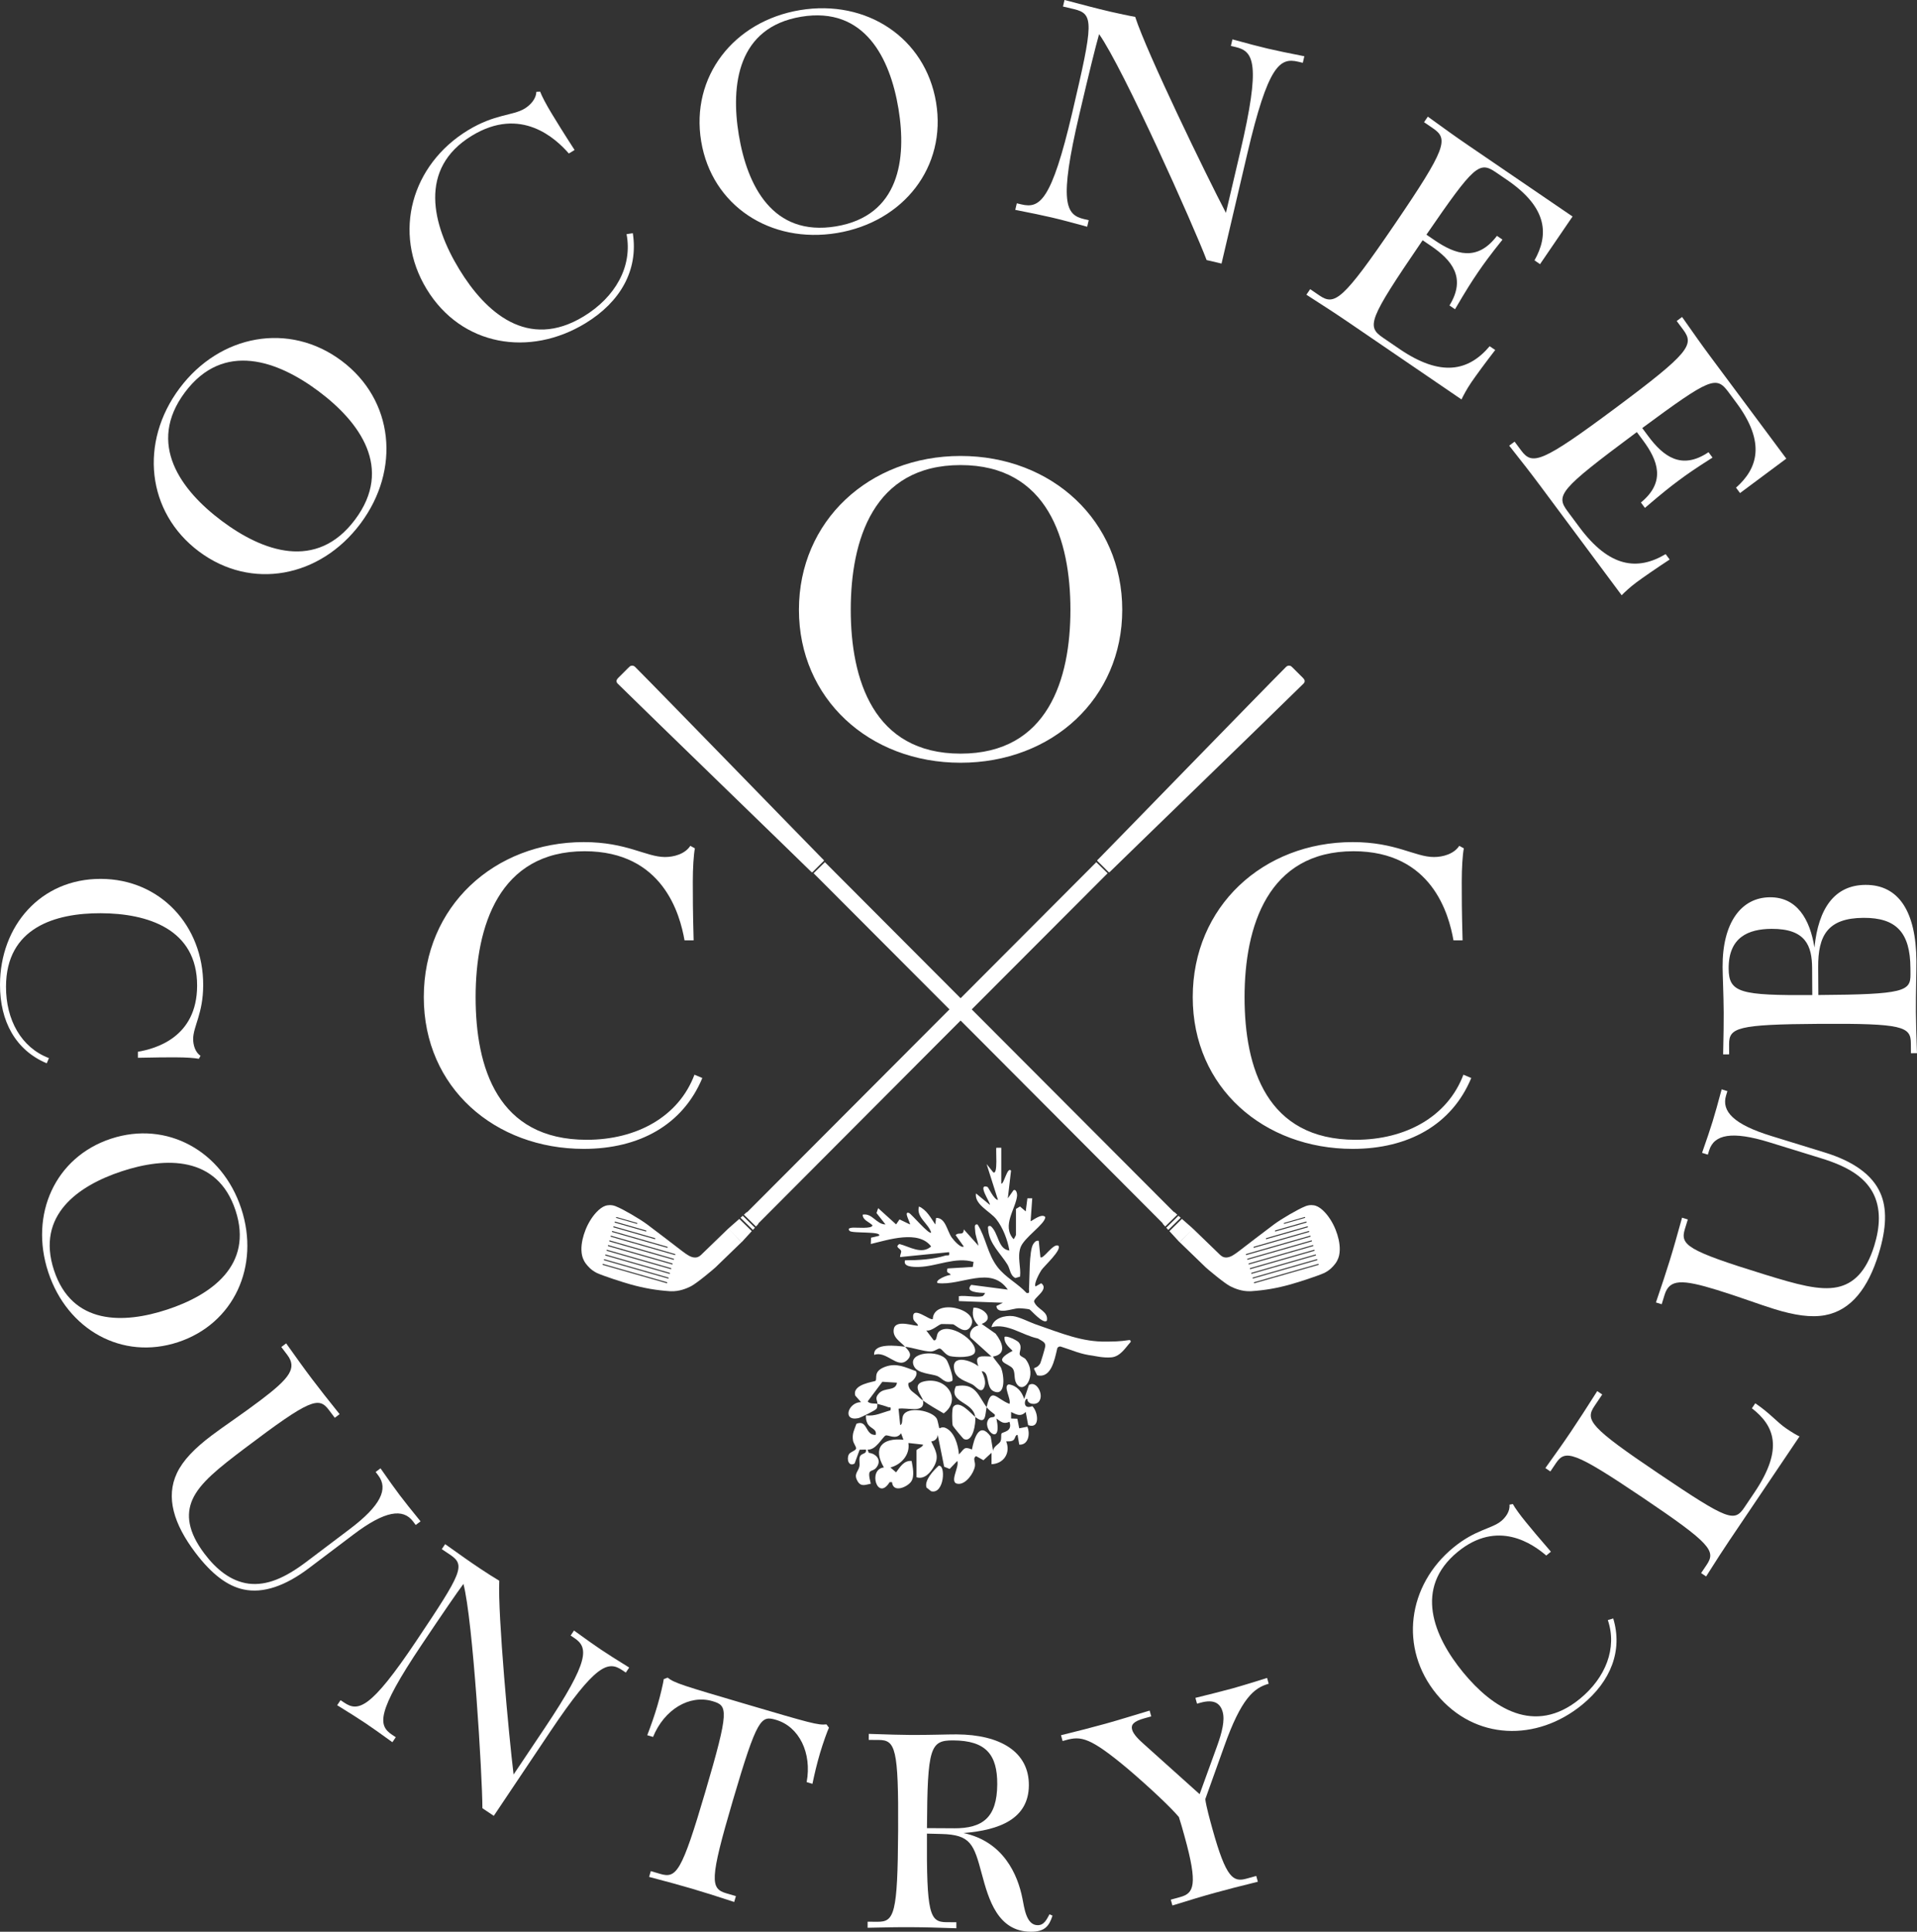 <?xml version="1.0" encoding="UTF-8"?>
<svg id="Layer_1" data-name="Layer 1" xmlns="http://www.w3.org/2000/svg" viewBox="0 0 785.03 790.9">
  <rect x="0" y="0" width="785.03" height="790.9" fill="#333333" stroke="none"/>
  <defs>
    <style>
      .cls-1 {
        fill: #fff;
      }
    </style>
  </defs>
  <g>
    <g>
      <path class="cls-1" d="M359.29,574.75c-.02.7.05,1.34-.32,1.99s-6.55,3.7-7.52,3.89c-6.69,1.34-4.07-6.6,1.16-6.56l-2.37-2.68c-1.4-4.8,7.95-5.62,8.3-6.07.81-1.03-1.11-3.88,3.95-5.73,4.67-1.71,8.18.2,12.54,1.76,1.17,1.49-1.32,4.67-2.98,4.8l-.1.88c.46,2.38,2.24,3,3.73,4.35,1.14,1.03.94,1.04,2.3,2.04-.33-1.89-5.1-6.63.48-7.86,9.34-2.06,15.54,7.62,7.99,13.11-2.97-1.76-5.71-3.24-8.47-5.25.96,5.5-6.48,2.7-10.02,3.34l.68,6.68c1.15-.31.6-2.47,1.17-3.83,1.71-4.1,11.96-2.09,13.8,1.21.48.87.9,3.81,1.08,3.95.1.07,1.11-.74,2.44-.19,3.76,1.56,5.29,7.2,5.56,10.88,2.15-2.03,1.91-3.46,5.33-2,.9-4.54,3-11.73,7.67-5.33l1.01,5.99c-.03-1.91,2.49-2.85,3.01-4.01s.1-2.65.45-3.21c.43-.7,4.63-.68,3.22-4.78-2.45,1.06-3.41.02-5.33-1.34,2.66,12.25-6.56,4.06-3.02,0,.88-1.01,2.68-.01,2.34-1.65-1.15-.89-2.47-1.86-3.33-3.01-.7,3.29-.17,7.47-4.67,4.01.32,2.28-.86,10.73-4.65,9.04-.36-.16-4.44-5.12-4.56-5.5-.33-1.1-.37-6.83.16-7.58,2.38-3.42,7.57,2.9,9.05,4.04-.9-6.43-11.11-5.83-7.91-12.59,8.11-1.56,9.09,3.92,12.58,8.58,1.83-8.55,3.75-3.52,9.34-1.34.86-1.9-2.8-7.41-.28-7.98,3.28.45,5.36,2.93,6.31,5.97l1.96-5.71c3.03-2.05,6.29,3.96,4.1,6.77-1.27,1.63-4.86,1.1-4.75-1.06-1.04-.64-2.32,4.64,2.02,2.94,2.45,2.32,3.27,9.57-1.7,7.76l-.99-5.36c-2.1,2.04-3.65,1.11-5.99,0v2.66s2.56.09,2.56.09l.77,3.92,3.31-.66c1.26,2.83.48,7.6-3.31,7.34l-.68-4c-1.17.04-.79,1.72-1.99,2.34-.78.4-1.81.32-2.68.33,1.91,4.7-.98,9.16-6,9.34v-4.67s-3.3,3.05-3.3,3.05l-3.05-1.7c-1.49,1.02-.16,2.23-.45,4.14-.43,2.83-3.7,7.5-6.88,7.23-4.01-.34.69-6.94-.35-9.38l-3.12,3.27-2.25-.91-2.63-13.04c-.15,1.54-1.15,2.56-2.67,2.68,1.76,3.72,3.41,6.12,1.17,10.18-1.45,2.63-4.01,5.53-7.19,4.49v-11.02c0-.5,2.63-1.3,2.67-2.33l-6-.67c.76,4.8-2.94,8.88-7.35,10.02l2.31,2c1.69-2.2,3.1-4.89,6.36-4.68.45,2.45,1.35,6.28-.2,8.48s-7.38,4.83-7.82.21h-.98c-4.97,8.06-9.05-5.31-2.34-6.02-4.75-8.04-.68-12.21,8.01-11.34l-.99-2.65c-1.99,2.93-5.38.43-6.35.93-1.29.67-3.97,6.09-7.34,5.74l.46,1.32c3.2.39,5.39,3.1,3.18,5.98-1.89,2.45-4.13-.28-2.34,6.68-2.13.42-3.97,1.37-5.35-.93-1.82-3.05.17-3.86.67-6.08.27-1.18-.19-2.61.15-3.85.53-1.88,2.99-1.04,2.55-3.12l-2.59.07-2.05,5.63c-2.34,1.45-3.42-1.64-2.37-3.71.52-1.04,2.76-1.47,2.97-2.39.15-.65-1.08-2.16-1.26-3.31-.45-2.83.53-4.36,1.41-6.86,4.73-1.82,3.5,4.94,7.91,4.55.48-2.67-2.42-2.43-3.49-4.85-.47-1.05-.62-2.02-.51-3.16,3.66.54,6.62-1.16,10.02-2.02.28-1.84-.22-1.02-.99-1.33-1.12-.45-3.1-1-4.35-1.33.04-1.63-1.32-2.2.65-4.35,2.34-2.54,6.78-.67,7.35-4.32l-5.99-.37-6.02,8.05c.95,1.13,2.93.71,4,1Z"/>
      <path class="cls-1" d="M402.35,530.68c.23-.06,1.02-.91,1-1.33-2.21-.03-8.52-.28-5.61-3.3l14.96,1.95c-6.93-10.06-18.99-1.5-28.71-2.67-1.41-1.24,4.36-3.49,5.33-3.34-.55-1.29-1.91-.26-1.33-2.66l10.37-.63.32-2.04c-7.42-2.23-15.08,1.86-22.36,2.04-2.29.06-6.65.02-5.69-2.71,5.36,0,11.36-.34,16.47-1.92,1.08-.33,1.89.54,1.55-1.41l-20.02,2c-.14-.77.49-1.71.41-2.36-.16-1.23-2.85-1.6-.73-2.98,4.16,1.04,9.12,4.48,13,.99-5.18-6.83-17.53-2.71-24.7-1l.09-2.58,3.25-.76c1.53-1.93-10.94-.92-12.01-2-.94-.98.06-1.21.99-1.33,1.37-.17,8.42.62,8.34-1-1.3-1.36-4-2.06-3.99-4.34,3.95-.74,5.61,3.99,9.34,4l-3.68-4.66.68-2,7.35,6.65,1.39-2.04,4.28,2.05c.36-.37-2.89-5.72-.34-4.66.93.38,8.13,8.94,9.02,8.01-1.07-3.77-6.25-6.26-4.99-10.69,3.21,1.43,4.81,4.65,6.68,7.35l.33-2.66c3.87-.17,4.47,5.27,6.38,7.97.83,1.17,3.79,4.55,4.96,3.72l-3.34-4.66c1.32-1.45,3.22.52,3.35-2.35l5.99,6.68c-.33-2.2-1.27-4-1.35-6.33-.03-.97-.55-2.68,1.01-2.35,3.48,5.53,3.98,11.89,8.07,17.31,3.28,4.35,8.34,6.78,11.98,10.72,1.51.28.92-.66.99-1.65.28-3.9.01-15.7,1.72-18.32.54-.83,1.13-1.6,2.28-1.38l.68,6.67c1.08,1.23,5.18-5.81,7.34-4.67,1.61,1.68-5.87,8.36-6.97,10.05-.75,1.15-3.16,5.58-2.37,6.64l2.33-1.32c3.46,2.49-3.16,5.95-2.92,7.53,1.23,3.33,5.93,3.79,5.25,7.8-1.56,1.62-6.55-4.45-7.17-4.63-.75-.22-3.51-.47-4.4-.45-2.66.07-8.8,2.8-9.12-.92l2.66-1.34-18.03-.68v-2c2.72-.45,7.27.62,9.68,0Z"/>
      <path class="cls-1" d="M410.03,469.93v14.69c1.09.32,2.5-7.16,4-5.34l-1.32,11.34,2.34-3.33c1.17-.56,1.52,1.58,1.46,2.23-.5,5.35-6.4,12.21-1.47,17.79.19.09,1-1.57,1-1.67v-10.68l1.66-1,2.34,2,.69-5.34h1.98s-.66,9.34-.66,9.34c.19.26,4.58-3.51,6.01-1.66-.07,2.9-8.84,8.43-10.18,12.52s.29,7.86-.16,11.86l-1.92.56c-2.18-1.03-2.13-3.68-3.22-5.47-2.77-4.53-7.39-8.48-7.9-14.14-.09-.99-.41-1.94,1-1.66,3.32,2.76,2.9,9.48,7.68,10.01-.76-4.39-2.64-9.33-5.38-12.83-2.47-3.15-9.05-6.02-8.31-10.54l5.67,4.67c.5-.6-5.42-8.8-.99-7.36.44.14,2.61,5.21,4.33,5.36l-4.66-14.69,2.68,3.33c2.12,1.52.95-9.65,1.33-10.02h2Z"/>
      <path class="cls-1" d="M432.91,552.26c-1.09,4.69-2.53,12.19-8.2,10.81l-1.28-2.62c.21-.87,1.13-.08,2.52-2.17.2-.31,2.1-6.45,2.11-7.27.02-1.38-.88-1.77-3.04-3.01-6.49-1.36-12.37-6.32-18.99-4.64.81-3.74,5.56-4.9,8.82-4.51,2.52.3,6.91,2.52,8.94,3.24,11.52,4.04,19.5,7.33,29.23,7.19,2.68-.04,5.28,0,9.37-.63.53-.08.86.54.5.93-1.95,2.09-4.06,5.84-7.8,6.15-3.31.28-6.75-.57-7.42-.66-5.51-.7-8.03-2.11-13.22-3.73-.68-.21-1.39.21-1.55.9Z"/>
      <path class="cls-1" d="M370.64,551.38c-1.95-2.14-5.43-3.88-4.56-7.54,1.14-3.88,9.06-.53,9.9-1.15-.44-1.17-1.87-1.57-2.03-3.02-.61-5.59,7.03,1.28,8.03.36.42-8.74,19.07-4.11,15.71,2.67-2.19,4.41-6.24-.28-7.43-.51-.23-.04-4.25-.13-4.65-.11-1.12.06-4.12,3.11-6.29,2.63l3.01,4c1.5.45.99-2.27,2-3.34,4.19-4.42,16.03,3.57,14.92,8.21-.6,2.51-7.99,2.14-10.11,1.66s-3.3-2.93-4.24-3.1c-.86-.16-2.12,1.22-3.81,1.2-2.91-.04-7.24-1.58-10.44-1.96,1.59,1.75,3.28,3.37.64,5.65-3.95,3.41-8.34-4.18-13.32-2.31-.38-5.03,9.26-3.74,12.68-3.34Z"/>
      <path class="cls-1" d="M402.02,542.05l5.69,3.97c2.59,3.35,4.89,8.39-1.02,9.37-.22.29,2.81,3.66,3.18,4.49,1.38,3.03,2.15,12.14-3.01,9.71-3.31-1.56-1.4-8.02-4.85-8.19.93,2.04,1.99,4.45.99,6.66-1.26,2.79-3.3-.44-4.76-1.22-2.61-1.39-6.67-2.19-7.46-5.93-1.4-6.59,6.8-4.06,9.89-1.52-1.9-4.98,1.45-4.02,5.34-4.01l-8.59-7.78c-.78-2.3.94-4.53,3.25-4.91-2.13-2.21-2.71-4.33-2-7.33,4.09-.1,8.88,4.59,3.34,6.69Z"/>
      <path class="cls-1" d="M417.17,549.57c1.71,2.05-.06,4.08.49,5.16.38.75,1.81,1.04,2.4,1.83,4.95,6.62-.94,14.9-3.9,9.72-1.03-1.79-.33-4.42-1.41-5.94-1.71-2.39-8.92-2.58-.07-7.29-1.62-1.59-3.57-3.14-3.32-5.67.77-.75,5.1,1.34,5.8,2.19Z"/>
      <path class="cls-1" d="M389.95,565.35c-2.81,1.48-4.2-1.23-6.24-2.01-2.43-.93-7.91-.93-9.41-3.94-2.97-6,10.29-6.96,13.32-2.63.81,1.16,3.08,7.51,2.33,8.59Z"/>
      <path class="cls-1" d="M384.34,600.13c3.09-.68,2.36,11.83-3.03,10.41l-1.9-1.51c-.99-2.96,2.89-7,4.93-8.89Z"/>
    </g>
    <g>
      <path class="cls-1" d="M253.02,279.96c12.26,12.09,75.57,73.37,78.48,76.29.38.38.51.49.8.77.25.23.4.08.5-.01.07-.07.14-.14.21-.21.03-.03.07-.07.1-.1.14-.13.27-.28.41-.41.16-.15.3-.31.45-.45.29-.27.56-.57.85-.85.18-.18.35-.36.53-.53.16-.15.3-.32.47-.46.17-.15.31-.33.48-.48.07-.06.13-.14.2-.2.1-.09.19-.19.29-.28.03-.03.06-.07.1-.1.04-.04.08-.08.12-.12.11-.1.21-.21.32-.32.07-.06.15-.23,0-.39-.26-.26-.36-.36-.84-.83-3.62-3.62-67.33-69.19-76.37-78.2-.73-.77-1.73-.61-2.11-.3-.09.08.08-.09.05-.05-.03.04-.08.07-.12.1-.03.03.06-.05.03-.03-.11.09-.09.07-.84.79-.07.06-.13.13-.2.2-.16.16-.33.33-.5.5-.17.16-.34.33-.51.51-.19.19-.39.38-.58.58-.35.37-.96.97-1.24,1.24-.15.15-.6.57-.75.73-.14.14-.3.34-.45.5-.34.36-.43.88-.42.95.02.11.49-.96.41-.87-.35.4-.83,1.05.13,2.05Z"/>
      <g>
        <path class="cls-1" d="M477.6,502.65c.29.32.57.61.83.9l5.07-4.97c-.3-.27-.6-.54-.91-.82l-4.99,4.89Z"/>
        <path class="cls-1" d="M488.25,502.77c-1.07-.91-2.52-2.18-4.25-3.73l-5.11,5.01c1.9,2.06,3.03,3.26,3.87,4.22.11.13.25.25.33.33.1-.1.2-.2.3-.3.08-.08.15-.15.23-.23.04-.04.07-.07.11-.11.15-.15.3-.3.45-.45.17-.17.33-.33.5-.5.31-.31.62-.62.94-.94.2-.2.39-.39.58-.58.17-.17.34-.34.51-.51.18-.17.35-.36.53-.53.08-.07.15-.15.22-.22.11-.1.21-.21.31-.31.04-.03.07-.07.1-.1.05-.04.09-.09.13-.13.12-.11.23-.23.35-.35.07-.07.14-.14.22-.22-.08-.08-.17-.19-.33-.33Z"/>
        <path class="cls-1" d="M482.1,497.31c-.31-.28-.63-.58-.95-.87-.09-.08-.13-.12-.21-.15-.11-.03-.16.02-.23.09-.09.09-.15.15-.24.24-.04.04-.07.07-.11.11-.04.04-.06.06-.09.09-.09.09-.19.19-.29.29-.07.07-.14.14-.22.22-.18.18-.05.05-.24.24-.18.18-.37.37-.56.56-.21.21-.43.42-.64.64-.4.4-.36.35-.67.66-.16.16-.32.32-.49.49-.15.15-.3.3-.48.48-.04.04-.07.07-.11.11-.09.09-.13.13-.22.21-.1.1-.18.18-.16.28.02.11.12.22.22.33.26.29.51.56.76.83l4.95-4.85Z"/>
      </g>
      <path class="cls-1" d="M548.17,507.4c-.29-1.29-.7-2.62-1.23-3.94-1.11-2.79-2.7-5.28-4.36-7.08-1.28-1.38-2.61-2.35-3.81-2.73-.14-.04-.28-.08-.42-.11-.12-.03-.25-.05-.36-.07-1.43-.23-2.49.04-3.39.38-.02,0-.17.09-.19.09-2.73,1.05-9.76,5.16-12.65,7.32-4.51,3.37-10.41,7.91-14.2,10.82-.09.07-.18.14-.26.2-1.97,1.48-3.32,2.41-4.91,2.55-1.73.15-2.72-1.04-3.19-1.49-3.43-3.32-6.87-6.64-10.3-9.96-.14-.14-.28-.27-.43-.41-.04.05-.09.09-.13.13-.37.38-.73.76-1.1,1.14l-1.43,1.48c-.22.23-.45.46-.67.7-.27.28-.53.55-.8.83-.35.37-.71.73-1.06,1.1-.01.01-.02.02-.04.04-.02.03-.05.05-.08.08-.03.03-.06.06-.09.09.14.14.28.28.43.41,3.43,3.32,6.87,6.64,10.3,9.96.46.45,7.54,6.45,10,7.69,1.8.91,4.76,2.14,8.15,2.03.14,0,.29,0,.42-.01,5.48-.36,10.54-1.22,16.04-2.76,3.52-.98,11.15-3.47,13.77-4.65.05-.02.11-.05.16-.07,2.29-1.17,3.45-2.49,4.43-3.74.08-.11.27-.36.37-.52.09-.14.12-.2.19-.31.05-.07.08-.14.14-.25.02-.04.14-.26.16-.3.66-1.28.96-2.55,1.01-4.31.04-1.33-.13-2.8-.47-4.34ZM525.86,500.69l8.4-2.41c.1-.03.2.03.23.13.03.1-.03.2-.13.23l-8.4,2.41c-.1.03-.21-.03-.23-.13-.03-.1.03-.21.13-.23ZM522.23,503.77l12.61-3.61c.1-.03.2.03.23.13.02.05,0,.11-.02.15-.02.06-.06.11-.12.13l-12.61,3.61c-.1.03-.21-.03-.23-.13-.02-.05,0-.11.02-.15.02-.06.06-.11.12-.13ZM518.54,506.91l16.84-4.82c.1-.03.21.03.23.13.02.05,0,.11-.02.15-.02.06-.06.11-.12.13l-16.84,4.82c-.1.03-.21-.03-.23-.13-.02-.05,0-.11.02-.15.02-.06.06-.11.12-.13ZM513.48,510.44l22.45-6.43c.1-.03.2.03.23.13.02.05,0,.11-.02.15-.02.06-.06.11-.13.13l-22.45,6.43c-.1.03-.2-.03-.23-.13-.02-.05,0-.11.02-.15.02-.06.06-.11.13-.13ZM510.18,513.7c-.02-.05,0-.11.02-.15.02-.06.06-.11.13-.13l26.15-7.49c.1-.03.2.03.23.13.02.05,0,.11-.02.15-.02.06-.06.11-.13.13l-26.15,7.49c-.1.03-.21-.03-.23-.13ZM510.97,515.75c-.1.03-.21-.03-.23-.13-.02-.05,0-.11.02-.15.02-.06.06-.11.13-.13l26.15-7.49c.1-.03.21.03.23.13.02.05,0,.11-.02.15-.02.06-.06.11-.13.13l-26.15,7.48ZM511.52,517.68c-.1.03-.21-.03-.23-.13-.02-.05,0-.11.02-.15.02-.06.06-.11.13-.13l26.15-7.49c.1-.03.2.03.23.13.02.05,0,.11-.02.15-.02.06-.06.11-.13.13l-26.15,7.48ZM511.83,519.47c-.02-.05,0-.11.02-.15.02-.06.06-.11.13-.13l26.15-7.49c.1-.03.2.03.23.13.02.05,0,.11-.02.15-.02.06-.06.11-.13.13l-26.15,7.49c-.1.03-.21-.03-.23-.13ZM512.38,521.39c-.02-.05,0-.11.02-.15.02-.06.06-.11.13-.13l26.15-7.49c.1-.03.21.03.23.13.02.05,0,.11-.02.15-.02.06-.06.11-.13.13l-26.15,7.48c-.1.03-.21-.03-.23-.13ZM512.94,523.32c-.02-.05,0-.11.02-.15.02-.06.06-.11.13-.13l26.15-7.49c.1-.03.21.03.23.13.02.05,0,.11-.02.15-.02.06-.06.11-.13.13l-26.15,7.48c-.1.03-.21-.03-.23-.13ZM539.87,517.88l-26.15,7.49c-.1.03-.21-.03-.23-.13-.02-.05,0-.11.02-.15.02-.06.06-.11.13-.13l26.15-7.48c.1-.03.21.03.23.13.02.05,0,.11-.02.15-.02.06-.06.11-.13.13Z"/>
      <path class="cls-1" d="M337.81,352.98l-4.64,4.54c47.82,47.86,95.59,95.76,143.34,143.68.08-.08.16-.16.24-.24.06-.06.12-.12.18-.18.03-.03.06-.06.09-.09.13-.13.27-.27.4-.4.14-.14.28-.28.41-.41.27-.3.57-.57.85-.85.18-.18.36-.36.54-.54.16-.16.31-.31.47-.47.15-.15.31-.31.46-.46.06-.06.12-.12.18-.18.08-.08.16-.16.24-.24.03-.03.05-.05.08-.08.03-.03.06-.06.09-.09.08-.08.15-.15.23-.23.04-.04.09-.09.13-.13-47.77-47.87-95.52-95.76-143.3-143.62Z"/>
    </g>
    <g>
      <path class="cls-1" d="M533.72,279.96c-12.26,12.09-75.57,73.37-78.48,76.29-.38.38-.51.49-.8.77-.25.23-.4.08-.5-.01-.07-.07-.14-.14-.21-.21-.03-.03-.07-.07-.1-.1-.14-.13-.27-.28-.41-.41-.16-.15-.3-.31-.45-.45-.29-.27-.56-.57-.85-.85-.18-.18-.35-.36-.53-.53-.16-.15-.3-.32-.47-.46-.17-.15-.31-.33-.48-.48-.07-.06-.13-.14-.2-.2-.1-.09-.19-.19-.29-.28-.03-.03-.06-.07-.1-.1-.04-.04-.08-.08-.12-.12-.11-.1-.21-.21-.32-.32-.07-.06-.15-.23,0-.39.26-.26.36-.36.84-.83,3.62-3.62,67.33-69.19,76.37-78.2.73-.77,1.73-.61,2.11-.3.09.08-.08-.09-.05-.05.03.04.08.07.12.1.03.03-.06-.05-.03-.03.11.09.09.07.84.79.07.06.13.13.2.2.16.16.33.33.5.5.17.16.34.33.51.51.19.19.39.38.58.58.35.37.96.97,1.24,1.24.15.15.6.57.75.73.14.14.3.34.45.5.34.36.43.88.42.95-.02.11-.49-.96-.41-.87.35.4.83,1.05-.13,2.05Z"/>
      <g>
        <path class="cls-1" d="M309.15,502.65c-.29.32-.57.61-.83.9l-5.07-4.97c.3-.27.6-.54.91-.82l4.99,4.89Z"/>
        <path class="cls-1" d="M298.5,502.77c1.07-.91,2.52-2.18,4.25-3.73l5.11,5.01c-1.9,2.06-3.03,3.26-3.87,4.22-.11.13-.25.25-.33.33-.1-.1-.2-.2-.3-.3-.08-.08-.15-.15-.23-.23-.04-.04-.07-.07-.11-.11-.15-.15-.3-.3-.45-.45-.17-.17-.33-.33-.5-.5-.31-.31-.62-.62-.94-.94-.2-.2-.39-.39-.58-.58-.17-.17-.34-.34-.51-.51-.18-.17-.35-.36-.53-.53-.08-.07-.15-.15-.22-.22-.11-.1-.21-.21-.31-.31-.04-.03-.07-.07-.1-.1-.05-.04-.09-.09-.13-.13-.12-.11-.23-.23-.35-.35-.07-.07-.14-.14-.22-.22.08-.08.17-.19.33-.33Z"/>
        <path class="cls-1" d="M304.65,497.31c.31-.28.63-.58.95-.87.09-.08.13-.12.21-.15.11-.03.16.02.23.09.09.09.15.15.24.24.04.04.07.07.11.11.04.04.06.06.09.09.09.09.19.19.29.29.07.07.14.14.22.22.18.18.05.05.24.24.18.18.37.37.56.56.21.21.43.42.64.64.4.4.36.35.67.66.16.16.32.32.49.49.15.15.3.3.48.48.04.04.07.07.11.11.09.09.13.13.22.21.1.1.18.18.16.28-.02.11-.12.22-.22.33-.26.29-.51.56-.76.83l-4.95-4.85Z"/>
      </g>
      <path class="cls-1" d="M238.1,511.74c.05,1.76.35,3.03,1.01,4.31.02.04.13.26.16.3.07.11.1.18.14.25.07.11.1.17.19.31.1.16.29.42.37.52.98,1.25,2.15,2.57,4.43,3.74.05.03.11.05.16.07,2.62,1.18,10.24,3.67,13.77,4.65,5.5,1.53,10.56,2.39,16.04,2.76.14,0,.29,0,.42.01,3.4.11,6.35-1.12,8.15-2.03,2.46-1.24,9.54-7.24,10-7.69,3.43-3.32,6.87-6.64,10.3-9.96.14-.14.28-.28.43-.41-.03-.03-.06-.06-.09-.09-.03-.03-.05-.05-.08-.08-.01-.01-.02-.02-.04-.04-.35-.37-.71-.73-1.06-1.1-.27-.28-.53-.55-.8-.83-.22-.23-.45-.46-.67-.7l-1.43-1.48c-.37-.38-.73-.76-1.1-1.14-.04-.04-.09-.09-.13-.13-.14.14-.28.28-.43.41-3.43,3.32-6.87,6.64-10.3,9.96-.46.45-1.46,1.64-3.19,1.49-1.58-.14-2.93-1.07-4.91-2.55-.09-.07-.18-.13-.26-.2-3.79-2.91-9.69-7.45-14.2-10.82-2.89-2.16-9.92-6.27-12.65-7.32-.02,0-.17-.09-.19-.09-.9-.35-1.96-.61-3.39-.38-.12.02-.24.04-.36.07-.14.03-.28.06-.42.11-1.2.38-2.53,1.35-3.81,2.73-1.66,1.8-3.25,4.29-4.36,7.08-.52,1.31-.94,2.64-1.23,3.94-.34,1.53-.51,3.01-.47,4.34ZM261.02,500.93c-.03.1-.13.16-.23.13l-8.4-2.41c-.1-.03-.16-.13-.13-.23.03-.1.13-.16.23-.13l8.4,2.41c.1.03.16.13.13.23ZM264.65,503.9s.04.1.02.15c-.03.1-.13.16-.23.13l-12.61-3.61c-.06-.02-.11-.07-.12-.13-.03-.04-.04-.1-.02-.15.03-.1.13-.16.23-.13l12.61,3.61c.06.02.11.07.12.13ZM268.33,507.04s.04.1.02.15c-.03.1-.13.16-.23.13l-16.84-4.82c-.06-.02-.11-.07-.12-.13-.03-.04-.04-.1-.02-.15.03-.1.13-.16.23-.13l16.84,4.82c.06.02.11.07.12.13ZM273.39,510.57s.04.1.02.15c-.03.1-.13.16-.23.13l-22.45-6.43c-.06-.02-.11-.07-.13-.13-.03-.04-.04-.1-.02-.15.03-.1.13-.16.23-.13l22.45,6.43c.06.02.11.07.13.13ZM276.33,513.83l-26.15-7.49c-.06-.02-.11-.07-.13-.13-.03-.04-.04-.1-.02-.15.03-.1.13-.16.23-.13l26.15,7.49c.06.02.11.07.13.13.03.04.04.1.02.15-.03.1-.13.16-.23.13ZM249.63,508.27c-.06-.02-.11-.07-.13-.13-.03-.04-.04-.1-.02-.15.03-.1.13-.16.23-.13l26.15,7.49c.06.02.11.07.13.13.03.04.04.1.02.15-.03.1-.13.16-.23.13l-26.15-7.48ZM249.08,510.19c-.06-.02-.11-.07-.13-.13-.03-.04-.04-.1-.02-.15.03-.1.13-.16.23-.13l26.15,7.49c.06.02.11.07.13.13.03.04.04.1.02.15-.03.1-.13.16-.23.13l-26.15-7.48ZM274.68,519.6l-26.15-7.49c-.06-.02-.11-.07-.13-.13-.03-.04-.04-.1-.02-.15.03-.1.13-.16.23-.13l26.15,7.49c.06.02.11.07.13.13.03.04.04.1.02.15-.03.1-.13.16-.23.13ZM274.13,521.52l-26.15-7.48c-.06-.02-.11-.07-.13-.13-.03-.04-.04-.1-.02-.15.03-.1.13-.16.23-.13l26.15,7.49c.06.02.11.07.13.13.03.04.04.1.02.15-.03.1-.13.16-.23.13ZM273.58,523.45l-26.15-7.48c-.06-.02-.11-.07-.13-.13-.03-.04-.04-.1-.02-.15.03-.1.13-.16.23-.13l26.15,7.49c.06.02.11.07.13.13.03.04.04.1.02.15-.03.1-.13.16-.23.13ZM246.75,517.76s-.04-.1-.02-.15c.03-.1.13-.16.23-.13l26.15,7.48c.06.02.11.07.13.13.03.04.04.1.02.15-.03.1-.13.16-.23.13l-26.15-7.49c-.06-.02-.11-.07-.13-.13Z"/>
      <path class="cls-1" d="M448.94,352.98l4.64,4.54c-47.82,47.86-95.59,95.76-143.34,143.68-.08-.08-.16-.16-.24-.24-.06-.06-.12-.12-.18-.18-.03-.03-.06-.06-.09-.09-.13-.13-.27-.27-.4-.4-.14-.14-.28-.28-.41-.41-.27-.3-.57-.57-.85-.85-.18-.18-.36-.36-.54-.54-.16-.16-.31-.31-.47-.47-.15-.15-.31-.31-.46-.46-.06-.06-.12-.12-.18-.18-.08-.08-.16-.16-.24-.24-.03-.03-.05-.05-.08-.08-.03-.03-.06-.06-.09-.09-.08-.08-.15-.15-.23-.23-.04-.04-.09-.09-.13-.13,47.77-47.87,95.52-95.76,143.3-143.62Z"/>
    </g>
    <path class="cls-1" d="M393.37,312.28c-37.51,0-66.2-26.31-66.2-62.63s28.69-62.97,66.2-62.97,66.2,26.65,66.2,62.97-28.69,62.63-66.2,62.63ZM438.35,249.65c0-28.35-9.17-59.24-44.98-59.24s-44.98,30.89-44.98,59.24,9.17,58.9,44.98,58.9,44.98-30.55,44.98-58.9Z"/>
    <path class="cls-1" d="M287.61,441.35c-7.98,19.18-25.8,29.02-48.54,29.02-36.32,0-65.52-24.95-65.52-62.12s28.86-63.48,65.52-63.48c17.65,0,25.46,6.11,33.27,6.11,3.56,0,8.15-1.19,10.35-4.58l1.87,1.02c-.51,2.72-.85,7.98-.85,13.75s0,11.54.34,23.93h-3.73c-1.87-10.69-8.83-36.49-40.91-36.49-35.14,0-44.64,30.89-44.64,59.75s9,58.39,45.49,58.39c20.54,0,37.68-9.51,44.13-26.65l3.22,1.36Z"/>
    <path class="cls-1" d="M602.5,441.35c-7.98,19.18-25.8,29.02-48.54,29.02-36.32,0-65.52-24.95-65.52-62.12s28.86-63.48,65.52-63.48c17.65,0,25.46,6.11,33.27,6.11,3.56,0,8.15-1.19,10.35-4.58l1.87,1.02c-.51,2.72-.85,7.98-.85,13.75s0,11.54.34,23.93h-3.73c-1.87-10.69-8.83-36.49-40.91-36.49-35.14,0-44.64,30.89-44.64,59.75s9,58.39,45.49,58.39c20.54,0,37.68-9.51,44.13-26.65l3.22,1.36Z"/>
  </g>
  <g>
    <path class="cls-1" d="M147.6,214.39c-16.55,22.12-44.73,27.42-66.14,11.39-21.42-16.03-24.47-44.7-7.92-66.82,16.55-22.12,44.93-27.27,66.34-11.24,21.42,16.03,24.27,44.55,7.72,66.67ZM130.52,160.23c-16.71-12.51-38.97-20.74-54.78.38s-1.63,40.15,15.08,52.66c16.71,12.51,38.77,20.59,54.58-.53,15.81-21.12,1.83-40-14.88-52.51Z"/>
    <path class="cls-1" d="M259.15,95.5c2.33,15.12-5.11,28.14-19.41,36.85-22.84,13.92-50.77,9.41-65.01-13.97-14.11-23.17-6.17-50.98,16.88-65.03,11.1-6.76,18.35-5.91,23.26-8.9,2.24-1.37,4.67-3.87,4.76-6.85l1.56-.08c.72,1.9,2.52,5.34,4.73,8.97,2.15,3.52,4.42,7.26,9.38,14.92l-2.35,1.43c-5.27-6.01-19.53-19.57-39.71-7.28-22.1,13.46-16.24,36.53-5.18,54.68,10.73,17.61,28.03,33.28,50.98,19.29,12.92-7.87,20.06-20.42,17.54-33.67l2.55-.38Z"/>
    <path class="cls-1" d="M342.79,95.4c-27.25,4.52-51.27-11.13-55.65-37.53-4.38-26.39,13.25-49.21,40.5-53.73,27.25-4.52,51.31,11.38,55.69,37.77s-13.29,48.96-40.54,53.49ZM367.92,44.47c-3.42-20.59-13.8-41.93-39.82-37.62-26.02,4.32-28.96,27.87-25.54,48.46,3.42,20.59,13.76,41.69,39.78,37.37,26.02-4.32,29-27.62,25.58-48.22Z"/>
    <path class="cls-1" d="M494.13,106.49c-5.23-13.81-34.2-78.64-44.04-92.51-1.53,5.42-3.88,14.88-8.07,32.77-8.51,36.27-5.56,41.2,1.87,42.94l1.95.46-.63,2.68c-6.88-1.87-10.38-2.82-14.52-3.79s-7.94-1.73-14.93-3.12l.63-2.68,1.95.46c7.42,1.74,12.26-1.36,20.77-37.63,8.65-36.88,8.96-40.4.57-42.37l-4.38-1.03.63-2.68c9.31,2.44,12.45,3.31,19.02,4.85,2.19.51,8.3,1.82,9.92,2.07,4.76,14.73,29.18,65.01,37.16,80.24l5.85-24.95c8.51-36.27,5.56-41.2-1.87-42.94l-1.95-.46.63-2.68c6.88,1.87,10.38,2.82,14.52,3.79s7.94,1.73,14.93,3.12l-.63,2.68-1.95-.46c-7.42-1.74-12.26,1.36-20.77,37.63l-10.56,45.03-6.08-1.43Z"/>
    <path class="cls-1" d="M551.81,131.69c-5.58-3.8-8.74-5.81-16.83-11.03l1.55-2.27,3.72,2.54c6.3,4.3,9.51,2.25,30.85-29.04,21.34-31.29,22.07-35.02,15.78-39.32l-3.72-2.54,1.55-2.27c7.81,5.63,10.84,7.85,16.41,11.65l42.85,29.23-13.31,19.51-2.27-1.55c5.72-10.17,5.77-21.33-11.26-32.95l-4.54-3.1c-6.82-4.65-8.84-3.01-28.46,25.53l3.41,2.32c8.47,5.78,17.41,8.85,25.47-1.84l2.27,1.55c-5.17,6.46-7.66,9.9-9.99,13.31-2.54,3.72-4.83,7.3-9.45,15.19l-2.27-1.55c7.02-11.4.89-18.61-7.58-24.38l-3.41-2.32-.63.93c-21.69,31.8-22.38,34.36-15.56,39.01l6.71,4.58c16.93,11.55,28.26,9.14,36.93-1.13l2.27,1.55c-3.9,5.05-7.84,10.39-9.81,13.28-1.83,2.68-3.35,5.58-3.99,6.96l-46.67-31.84Z"/>
    <path class="cls-1" d="M630.35,198.38c-4.03-5.42-6.37-8.35-12.32-15.92l2.21-1.64,2.69,3.61c4.55,6.12,8.26,5.23,38.64-17.38,30.38-22.61,32.3-25.91,27.74-32.02l-2.69-3.61,2.21-1.64c5.55,7.87,7.68,10.95,11.71,16.37l30.97,41.62-18.95,14.1-1.64-2.21c8.73-7.74,12.42-18.28.1-34.83l-3.28-4.41c-4.93-6.62-7.38-5.73-35.23,14.84l2.46,3.31c6.12,8.22,13.57,14.05,24.68,6.57l1.64,2.21c-6.99,4.42-10.48,6.86-13.79,9.32-3.61,2.69-6.94,5.32-13.89,11.27l-1.64-2.21c10.36-8.49,6.92-17.3.79-25.52l-2.46-3.31-.9.67c-30.89,22.99-32.37,25.18-27.44,31.8l4.85,6.52c12.24,16.45,23.73,17.86,35.29,10.98l1.64,2.21c-5.34,3.5-10.8,7.26-13.61,9.35-2.61,1.94-4.99,4.18-6.04,5.28l-33.73-45.33Z"/>
  </g>
  <g>
    <path class="cls-1" d="M19.15,435.34C6.45,430.02-.04,418.2,0,403.13c.06-24.06,16.64-43.36,41.27-43.3,24.4.06,42,19.23,41.94,43.52-.03,11.69-4.09,16.86-4.11,22.03,0,2.36.77,5.4,3.02,6.87l-.68,1.24c-1.8-.34-5.28-.58-9.11-.59-3.71-.01-7.65-.02-15.86.18v-2.47c7.1-1.22,24.2-5.78,24.25-27.04.06-23.28-20.39-29.63-39.5-29.68-18.55-.05-38.7,5.86-38.76,30.04-.04,13.61,6.23,24.98,17.58,29.28l-.9,2.13Z"/>
    <path class="cls-1" d="M19.76,520.84c-7.77-23.6,2.83-47.11,25.69-54.63,22.86-7.53,45.57,5,53.34,28.6,7.78,23.6-3.04,47.17-25.9,54.7-22.85,7.53-45.35-5.07-53.13-28.67ZM68.5,536.15c17.83-5.88,35.37-18.04,27.95-40.58-7.42-22.53-28.76-21.9-46.6-16.02-17.83,5.88-35.16,17.97-27.74,40.51,7.42,22.54,28.55,21.97,46.38,16.09Z"/>
    <path class="cls-1" d="M143.19,626.06c12.83-9.69,15.87-16.5,11.73-21.97l-1.08-1.44,1.98-1.49c3.68,5.25,5.56,7.92,7.86,10.97,2.3,3.05,4.5,5.76,8.54,10.74l-1.98,1.49-1.08-1.44c-4.13-5.47-11.51-4.41-24.34,5.28l-18.31,13.83c-9.6,7.25-18.72,10.48-26.82,8.71-6.55-1.39-13.02-6.23-19.73-15.11-8.81-11.67-12.18-22.65-7.51-32.52,2.5-5.27,7.27-10.15,14.18-15.37,5.2-3.93,12.54-8.77,19.99-14.4,12.11-9.15,15.09-13.23,11.02-18.62l-2.44-3.23,1.98-1.49c5.04,7.04,6.98,9.8,10.64,14.65,3.66,4.84,5.85,7.56,11.25,14.33l-1.97,1.49-2.44-3.23c-4.13-5.47-7.55-4.58-34.29,15.62-10.95,8.27-18.53,14.28-21.56,21.08-2.7,6.13-1.84,13.23,4.94,22.2,4.68,6.19,10.63,11.28,18.13,12.24,7.42.87,14.77-2.28,23.65-8.99l17.68-13.35Z"/>
    <path class="cls-1" d="M197.55,740.32c-.03-13.29-3.87-77.05-7.77-91.84-3,4.08-7.98,11.3-17.18,25.03-18.65,27.84-17.73,32.93-12.03,36.74l1.5,1-1.38,2.05c-5.2-3.76-7.85-5.66-11.02-7.79-3.18-2.13-6.13-3.97-11.59-7.36l1.38-2.06,1.5,1c5.7,3.82,10.75,2.74,29.41-25.1,18.97-28.3,20.35-31.17,13.9-35.49l-3.36-2.25,1.38-2.05c7.07,5.01,9.43,6.73,14.48,10.11,1.68,1.13,6.41,4.16,7.69,4.88-.66,13.91,3.97,63.98,5.86,79.33l12.83-19.15c18.65-27.84,17.73-32.92,12.03-36.74l-1.5-1,1.38-2.06c5.2,3.75,7.85,5.66,11.02,7.79,3.17,2.13,6.13,3.98,11.58,7.36l-1.38,2.06-1.5-1c-5.7-3.82-10.75-2.74-29.41,25.1l-23.16,34.56-4.67-3.13Z"/>
    <path class="cls-1" d="M300.65,778.7c-8.24-2.66-11.55-3.75-17.38-5.47-5.83-1.71-9.09-2.56-17.46-4.79l.7-2.37,3.88,1.14c6.58,1.94,8.76-.7,18.38-33.39,10-33.98,9.27-35.48,3.01-37.33-9.49-2.79-19.77,3.44-24.35,14.64l-2.37-.7c1.56-4.11,2.89-7.82,4.19-12.25,1.24-4.21,2.41-9.37,2.57-10.73l1.58-.59c2.75,2.21,6.41,3.29,32.2,10.88,26.32,7.75,29.34,8.63,32.85,8.26l1.01,1.35c-.6,1.23-2.41,6.21-3.65,10.41-1.3,4.42-2.2,8.26-3.11,12.57l-2.37-.7c2.21-11.89-3.05-22.7-12.54-25.49-6.15-1.81-7.68-.97-17.68,33.01-9.62,32.69-9.21,36.09-2.63,38.02l3.88,1.14-.7,2.37Z"/>
    <path class="cls-1" d="M431.01,784.31c-1.37,4.27-3.18,6.62-8.92,6.58-13.5-.08-17.24-13.26-19.99-23.51-3.3-12.28-4.52-16.22-16.55-16.51l-5.96-.15c-.19,33.06,1.14,36.22,8,36.26l4.05.02v2.47c-8.67-.28-12.16-.41-18.23-.44-6.07-.04-9.45.06-18.11.23v-2.47s4.06.02,4.06.02c6.86.04,8.23-3.1,8.43-37.17.2-34.07-1.13-37.23-7.99-37.27l-4.05-.02.02-2.47c8.66.28,12.37.41,16.98.44,7.87.05,15.07-.25,19.01-.23,17.88.1,29.65,7.14,29.57,20.86-.08,13.72-12.03,18.37-26.77,19.53,16.29,3.47,22.17,16.88,24.13,26.79.77,3.71,1.51,10.92,6.24,10.94,2.7.02,3.72-2.45,4.86-4.47l1.23.57ZM390.62,748.54c11.81.07,17.68-4.4,17.76-18,.07-12.15-4.62-17.91-18-17.99-9.45-.05-10.59,2.75-10.78,35.92l11.02.06Z"/>
    <path class="cls-1" d="M515.1,770.42c-8.4,2.1-11.79,2.93-17.64,4.55s-9.07,2.64-17.35,5.17l-.66-2.38,3.9-1.08c5.53-1.54,7.29-4.83,1.76-24.76-.9-3.25-1.53-5.53-2.34-7.99-3.32-3.98-12.16-12.26-20.72-19.57-15.68-13.15-19.32-13.66-25.6-11.91l-1.3.36-.66-2.38c7.65-1.89,12.34-3.08,18.19-4.7,5.85-1.62,11.75-3.5,18.11-5.38l.66,2.38-2.82.78c-4.55,1.26-5.55,2.71-5.01,4.66.54,1.95,2.78,4.13,5.1,6.17l22.54,20.23,7.21-19.86c1.91-5.31,3.2-10.34,2.23-13.81-.96-3.47-3.47-5.34-9.1-3.77l-1.41.39-.66-2.38c3.17-.76,11.9-2.96,15.04-3.83,4.33-1.2,11.32-3.38,14.32-4.33l.66,2.38c-6.07,1.69-11.27,6.05-18.21,25.6l-7.76,21.65c.41,3.15,1.89,8.46,2.91,12.15,5.66,20.37,8.54,21.91,14.06,20.37l3.9-1.08.66,2.38Z"/>
    <path class="cls-1" d="M660.63,662.62c3.98,13.17-1.01,25.71-12.65,35.27-18.59,15.27-44.03,14.77-59.66-4.25-15.49-18.85-11.92-44.63,6.85-60.04,9.04-7.42,15.6-7.58,19.6-10.86,1.82-1.5,3.67-4.03,3.37-6.7l1.38-.26c.88,1.6,2.92,4.44,5.35,7.4,2.35,2.87,4.85,5.91,10.24,12.11l-1.91,1.57c-5.45-4.69-19.86-14.97-36.28-1.48-17.99,14.77-9.87,34.58,2.27,49.35,11.78,14.34,29.15,26.11,47.84,10.76,10.51-8.64,15.29-20.71,11.39-32.2l2.22-.66Z"/>
    <path class="cls-1" d="M708.51,630.23c-3.39,5.04-5.19,7.9-9.84,15.2l-2.05-1.38,2.26-3.36c3.83-5.69,1.98-8.57-26.28-27.61-28.26-19.04-31.62-19.68-35.45-14l-2.26,3.36-2.05-1.38c5.03-7.05,7.01-9.79,10.4-14.82,3.39-5.04,6.19-9.39,10.84-16.69l2.05,1.38-3.2,4.76c-3.83,5.69-1.98,8.57,26.28,27.61,28.72,19.36,31.03,19.96,35.17,13.81l4.08-6.06c12.13-18,8.12-27.34-1.04-34.47l1.38-2.05c6.15,4.15,8.88,7.75,12.8,10.39,2.42,1.63,4.07,2.61,5.32,3.18l-28.41,42.15Z"/>
    <path class="cls-1" d="M724.59,467.68c-15.37-4.74-22.66-3.22-24.68,3.33l-.53,1.72-2.37-.73c2.11-6.06,3.17-9.14,4.3-12.79,1.13-3.65,2.05-7.02,3.72-13.21l2.36.73-.53,1.72c-2.02,6.56,3.15,11.92,18.52,16.65l21.92,6.76c11.5,3.54,19.45,9.05,22.75,16.66,2.7,6.13,2.56,14.21-.72,24.84-4.3,13.97-11.25,23.13-21.98,25.11-5.74,1.05-12.48.04-20.76-2.52-6.23-1.92-14.45-5.04-23.37-7.79-14.51-4.47-19.56-4.5-21.55,1.95l-1.19,3.87-2.36-.73c2.77-8.21,3.87-11.4,5.66-17.2,1.79-5.8,2.71-9.17,5.04-17.51l2.36.73-1.19,3.87c-2.02,6.55.7,8.8,32.72,18.68,13.11,4.04,22.42,6.67,29.71,5.16,6.55-1.39,11.81-6.24,15.12-16.99,2.29-7.41,2.93-15.22-.67-21.86-3.63-6.53-10.49-10.65-21.12-13.92l-21.17-6.53Z"/>
    <path class="cls-1" d="M782.55,431.21l-.03-4.05c-.04-6.86-3.2-8.19-37.27-7.98s-37.21,1.58-37.17,8.44l.03,4.05-2.47.02c.17-8.66.26-12.48.23-16.98-.05-7.87-.43-15.06-.45-18.78-.11-18.1,7.58-28.5,19.39-28.57,11.02-.07,16.36,8.89,18.23,20.58,1.59-16.09,8.28-25.58,20.87-25.65,13.61-.08,20.76,10.89,20.88,31.24.03,4.38-.26,13.16-.21,20.8.03,4.39.16,8.21.44,16.87l-2.47.02ZM742.08,396.38c-.06-9.11-2.57-16.18-16.63-16.09-9.44.06-17.63,3.37-17.55,16.3.06,9.89,4.79,10.99,34.25,10.81l-.07-11.02ZM782.34,396.35c-.09-14.51-5.75-20.65-19.24-20.57-14.73.09-18.62,7.31-18.54,20.24l.07,11.36c35.31-.22,37.77-1.58,37.73-8.44l-.02-2.59Z"/>
  </g>
</svg>